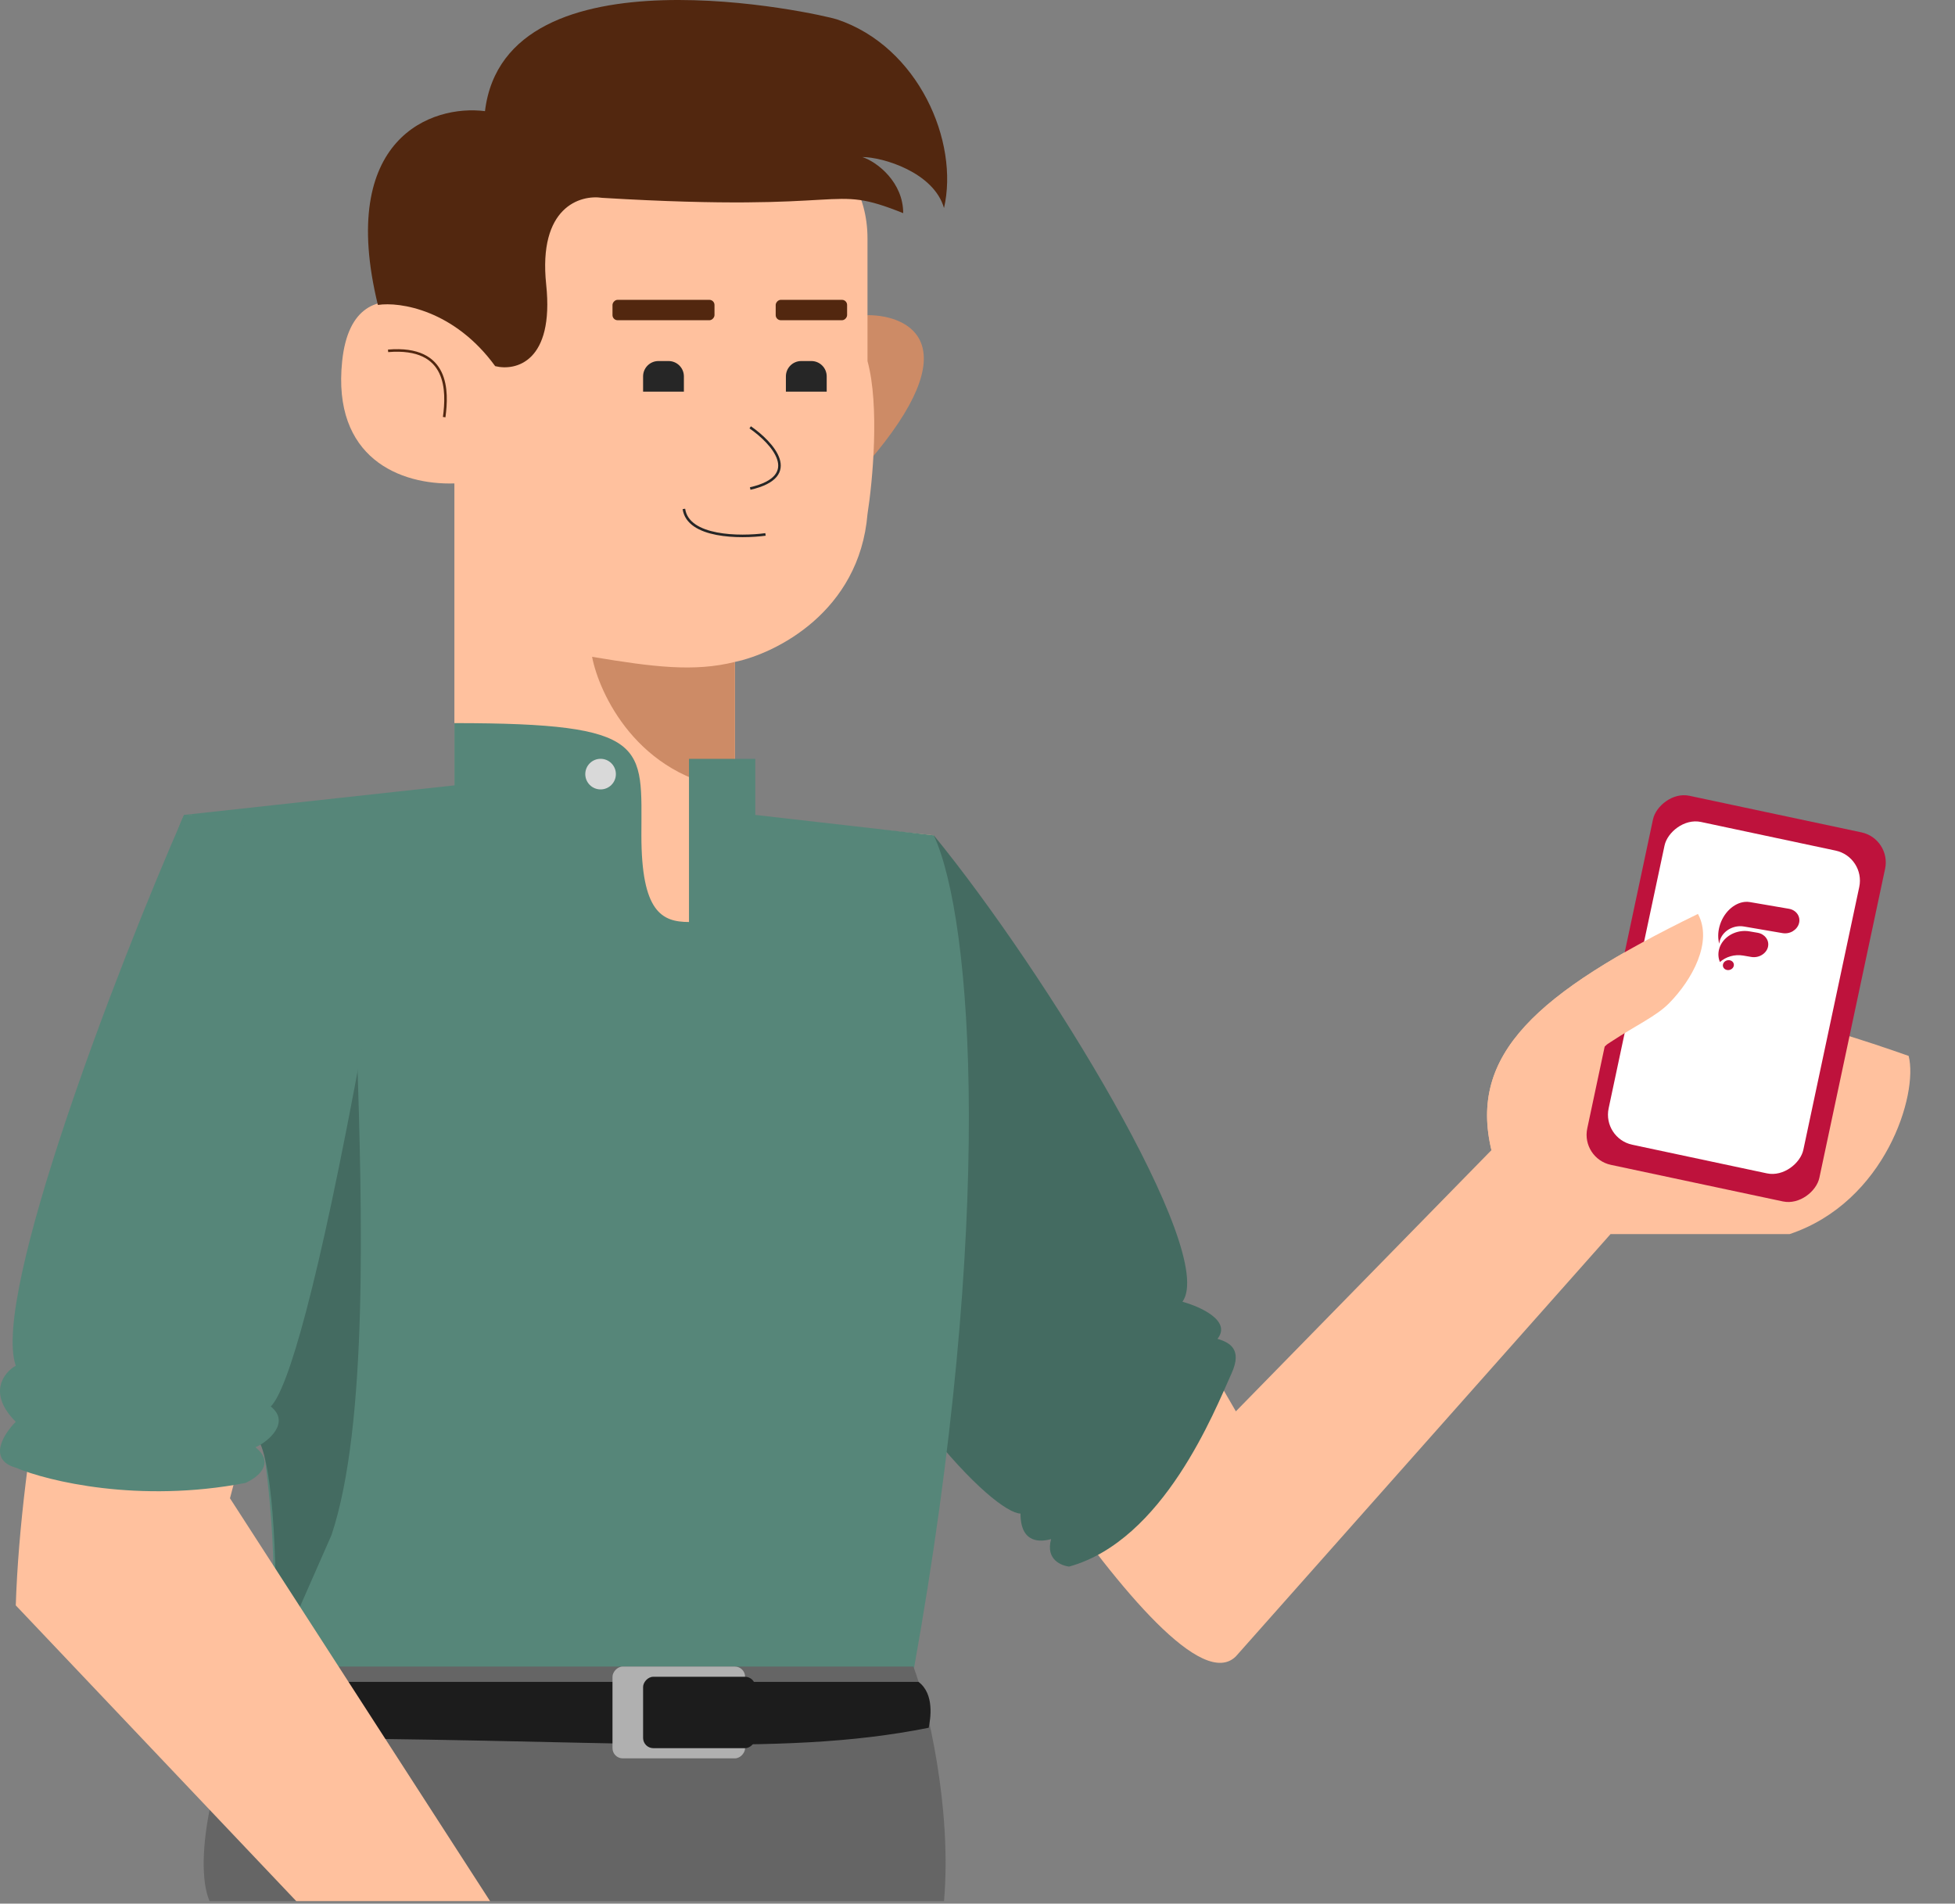 <svg width="382" height="372" viewBox="0 0 382 372" fill="none" xmlns="http://www.w3.org/2000/svg">
<rect x="0" y="0" width="382" height="372" fill="#808080" stroke="none"/>
<path d="M169.506 61.583C177.811 61.583 189.437 67.363 169.506 90.483C166.184 86.165 161.534 74.339 169.506 61.583Z" fill="#CD8B66"/>
<path d="M143.596 129.349V159.245L182.462 163.231C184.123 188.81 175.486 232.99 115.692 232.99C49.919 232.99 39.29 181.502 36.964 159.245H88.785V94.469C78.155 94.801 64.868 89.486 66.861 70.552C69.108 49.203 90.114 62.247 96.758 70.552V46.634C96.758 14.745 169.506 10.758 169.506 46.634V70.552C171.898 79.321 170.503 94.137 169.506 100.448C167.912 119.582 151.568 127.688 143.596 129.349Z" fill="#FFC19E"/>
<path d="M115.692 128.352C127.651 130.345 135.623 131.342 143.596 129.349V154.263C124.462 151.871 117.021 135.328 115.692 128.352Z" fill="#CD8B66"/>
<path d="M86.792 81.514C87.456 76.531 87.789 67.562 75.83 68.559" stroke="#52270F" stroke-width="0.5"/>
<path d="M149.575 104.435C144.592 105.099 134.428 105.033 133.63 99.452" stroke="#262626" stroke-width="0.5"/>
<path d="M146.586 83.507C150.904 86.497 156.95 93.074 146.586 95.466" stroke="#262626" stroke-width="0.5"/>
<path d="M133.63 73.552C133.63 71.895 132.287 70.552 130.63 70.552H128.658C127.001 70.552 125.658 71.895 125.658 73.552V76.531H133.63V73.552Z" fill="#262626"/>
<path d="M161.534 73.552C161.534 71.895 160.191 70.552 158.534 70.552H156.561C154.905 70.552 153.561 71.895 153.561 73.552V76.531H161.534V73.552Z" fill="#262626"/>
<rect width="19.931" height="3.986" rx="1" transform="matrix(-1 0 0 1 139.61 58.593)" fill="#52270F"/>
<rect width="13.952" height="3.986" rx="1" transform="matrix(-1 0 0 1 165.52 58.593)" fill="#52270F"/>
<path d="M106.723 55.604C108.317 70.751 100.744 72.545 96.757 71.549C88.785 60.586 78.155 58.925 73.837 59.59C65.864 26.903 84.466 20.392 94.764 21.721C98.751 -11.166 160.537 2.786 163.527 3.783C179.472 9.098 187.444 27.7 184.455 40.655C182.462 33.679 172.496 30.69 168.509 30.69C171.499 31.686 176.482 35.672 176.482 41.652C161.534 35.672 167.513 41.652 117.685 38.662C113.367 37.998 105.128 40.456 106.723 55.604Z" fill="#52270F"/>
<path d="M241.485 275.795L179.663 169.163L177.194 246.738C177.194 246.738 228.494 336.564 241.485 323.678L314.695 241.159L349.692 241.159C368.392 234.889 374.867 213.854 372.943 206.341C354.434 199.801 335.379 194.774 326.148 196.029C330.649 191.463 334.727 184.042 331.773 178.593C300.005 194.088 286.956 206.111 291.422 224.753L241.485 275.795Z" fill="#FFC19E"/>
<path d="M231.048 254.381C237.977 244.766 204.216 189.84 182.461 163.232C150.514 190.944 147.976 220.717 148.201 222.698C171.765 274.576 194.377 295.678 199.403 295.774C199.403 301.753 203.439 301.312 205.382 300.757C204.249 304.898 207.533 305.954 208.891 306.134C227.365 301.02 237.272 275.843 240.662 268.331C242.762 263.678 240.315 262.353 237.892 261.626C240.699 258.096 234.499 255.326 231.048 254.381Z" fill="#446B61"/>
<path d="M125.325 163.232C125.325 145.692 127.318 141.308 88.785 141.308V153.47L35.968 159.246C21.617 188.744 61.546 274.846 51.913 326.667H178.475C194.42 237.974 190.102 179.841 182.462 163.232L147.582 159.246V148.283H134.627V180.173C129.311 180.173 125.325 178.18 125.325 163.232Z" fill="#568679"/>
<circle cx="117.352" cy="151.273" r="2.99" fill="#D9D9D9"/>
<path d="M184.455 371.512C186.049 353.176 181.133 332.647 178.475 325.671H51.913C41.548 342.413 37.629 363.872 40.95 371.512H184.455Z" fill="#656565"/>
<path d="M48.923 328.66L179.472 328.66C182.661 331.052 181.797 335.968 181.465 337.629C151.568 343.608 120.675 339.622 45.933 339.622C44.937 336.632 46.93 329.657 48.923 328.66Z" fill="#1C1C1C"/>
<rect width="25.91" height="17.938" rx="2" transform="matrix(-1 0 0 1 145.589 325.671)" fill="#B0B0B0"/>
<rect width="21.924" height="13.952" rx="2" transform="matrix(-1 0 0 1 147.582 327.664)" fill="#1C1C1C"/>
<path d="M64.776 299.964C71.951 278.438 70.756 236.848 69.759 205.291C61.454 228.544 47.635 274.85 50.824 282.026C54.013 289.201 54.146 313.583 53.814 324.877L64.776 299.964Z" fill="#446B61"/>
<path d="M3.081 313.711C5.074 252.921 34.971 161.238 36.964 159.245C62.476 163.231 68.19 192.131 67.858 206.083L44.937 292.784L95.761 371.512H57.892L3.081 313.711Z" fill="#FFC19E"/>
<path d="M3.081 266.873C-1.702 253.32 22.68 189.474 35.968 159.245C61.48 158.448 69.519 188.146 70.847 204.09C62.078 251.925 56.231 271.524 52.909 274.846C56.895 278.035 52.245 281.822 49.919 282.818C53.906 286.007 50.252 288.798 47.926 289.794C27.198 293.781 9.393 289.462 3.081 286.805C-2.499 285.21 0.756 280.161 3.081 277.836C-2.499 272.255 0.756 268.202 3.081 266.873Z" fill="#568679"/>
<rect width="46.373" height="73.745" rx="6" transform="matrix(-0.978 -0.208 -0.208 0.978 369.589 163.904)" fill="#BE123C"/>
<rect width="38.904" height="64.495" rx="6" transform="matrix(-0.978 -0.208 -0.208 0.978 364.538 167.465)" fill="white"/>
<path d="M351.521 180.411C351.348 181.068 350.899 181.61 350.318 181.965C349.738 182.321 349.011 182.467 348.292 182.343L340.775 181.054C338.658 180.691 336.534 181.962 336.025 183.896C335.979 184.072 335.955 184.242 335.932 184.412C335.664 183.418 335.657 182.275 335.969 181.091C336.675 178.407 338.781 176.437 340.961 176.24C341.287 176.209 341.621 176.227 341.945 176.283L349.553 177.588C350.982 177.833 351.867 179.097 351.521 180.411Z" fill="#BE123C"/>
<path d="M345.447 185.084C345.275 185.738 344.827 186.277 344.228 186.627C343.639 186.979 342.905 187.123 342.178 186.998L340.613 186.73C338.927 186.441 337.238 186.961 336.069 187.993C335.744 187.225 335.675 186.366 335.905 185.491C336.029 185.021 336.229 184.583 336.49 184.195C337.572 182.57 339.717 181.637 341.858 182.004L343.423 182.272C344.816 182.511 345.71 183.684 345.476 184.935C345.476 184.973 345.462 185.028 345.447 185.084Z" fill="#BE123C"/>
<path d="M337.467 189.553C338.045 189.652 338.626 189.305 338.765 188.778C338.904 188.251 338.548 187.744 337.97 187.645C337.392 187.546 336.811 187.893 336.672 188.42C336.534 188.947 336.889 189.454 337.467 189.553Z" fill="#BE123C"/>
<path d="M291.422 224.753L314.007 204.091L314.675 203.647C319.918 200.201 323.627 198.587 326.148 196.029C330.648 191.462 334.727 184.041 331.773 178.592C300.004 194.088 286.956 206.111 291.422 224.753Z" fill="#FFC19E"/>
</svg>
